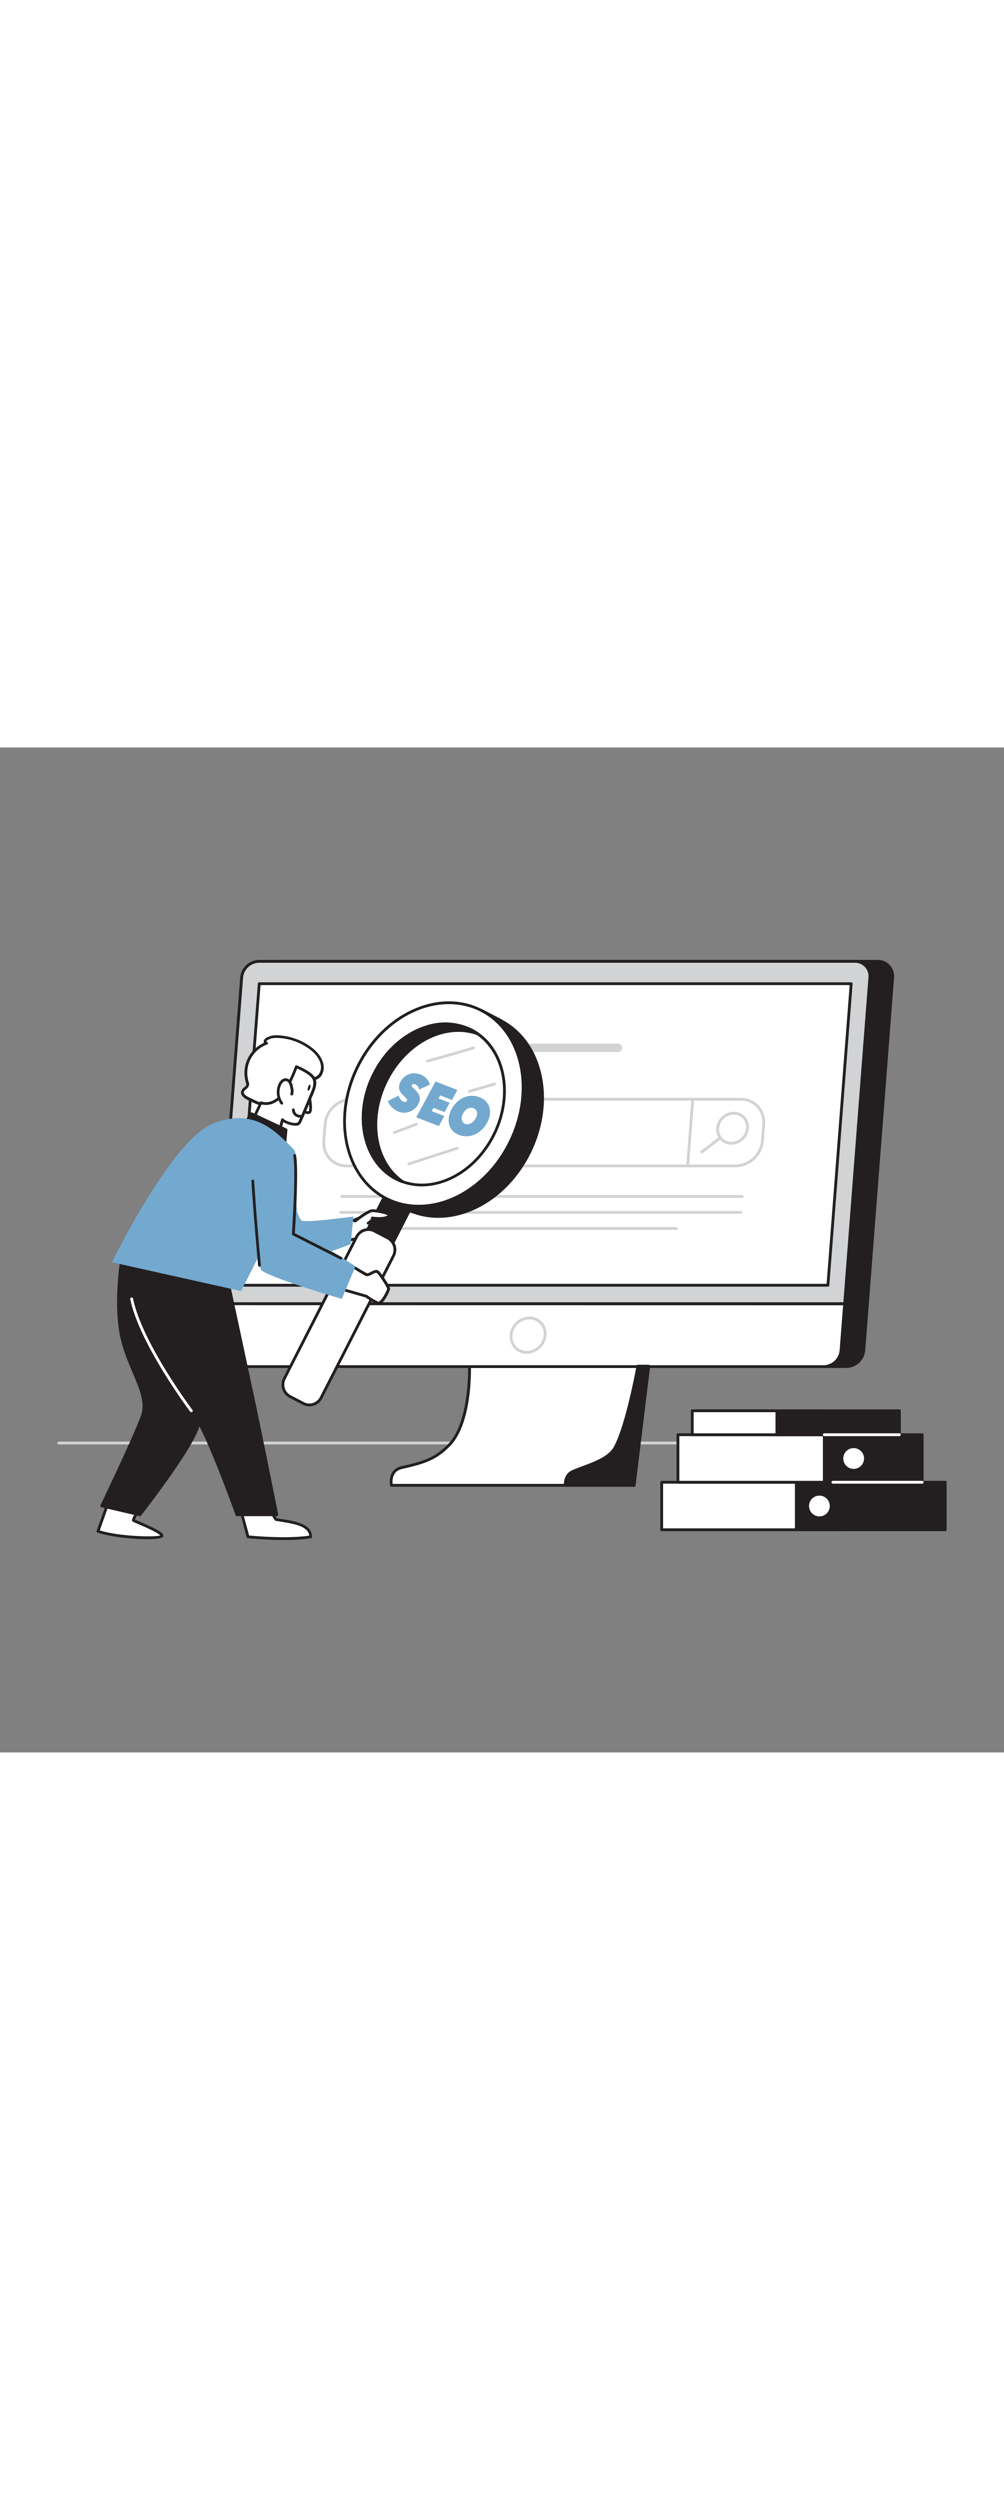 <svg id="_0190_seo" data-name="0190_seo" xmlns="http://www.w3.org/2000/svg" viewBox="0 0 500 500" data-imageid="seo-52" imageName="SEO" class="illustrations_image" style="width: 201px;"><rect x="0" y="0" width="500" height="500" fill="#808080" stroke="none"/><defs><style>.cls-1_seo-52{fill:#d1d3d4;}.cls-2_seo-52{fill:#fff;}.cls-3_seo-52{fill:#231f20;}.cls-4_seo-52{fill:#68e1fd;}</style></defs><path id="Floor_seo-52" class="cls-1_seo-52" d="M427.27,346.74h-398a.7.7,0,0,1,0-1.4h398a.7.7,0,0,1,0,1.4Z"/><g id="Monitor_seo-52"><path class="cls-2_seo-52" d="M323.05,307.79l-7.25,59.28H194.93s-1.54-7.39,5.33-8.87c12.33-2.66,17.23-5,23.28-11C234.7,336,233.82,308,233.82,308Z"/><path class="cls-3_seo-52" d="M315.8,367.77H194.93a.69.69,0,0,1-.68-.56c0-.08-1.6-8.08,5.86-9.69,12.24-2.64,17-4.87,22.93-10.83,10.82-10.81,10.09-38.4,10.08-38.68a.72.72,0,0,1,.2-.5.68.68,0,0,1,.5-.22l89.23-.2h0a.7.7,0,0,1,.53.23.73.73,0,0,1,.17.55l-7.25,59.28A.7.7,0,0,1,315.8,367.77Zm-120.27-1.4H315.18l7.08-57.88-87.72.2c.06,4.57-.13,28.62-10.51,39-6.13,6.12-11.21,8.53-23.62,11.2C195.28,360,195.35,364.72,195.53,366.37Z"/><path class="cls-3_seo-52" d="M430.19,299.9,432,276.76l12.54-162.27a7.35,7.35,0,0,0-7.39-8.09H140.3a8.86,8.86,0,0,0-8.64,8.09L117.34,299.9a7.34,7.34,0,0,0,7.38,8.09H421.55A8.85,8.85,0,0,0,430.19,299.9Z"/><path class="cls-3_seo-52" d="M421.55,308.69H124.72a8,8,0,0,1-6-2.55,8.21,8.21,0,0,1-2.12-6.29L131,114.44a9.57,9.57,0,0,1,9.33-8.74H437.13a8,8,0,0,1,6,2.56,8.19,8.19,0,0,1,2.12,6.29L430.88,300A9.56,9.56,0,0,1,421.55,308.69ZM140.3,107.1a8.15,8.15,0,0,0-7.94,7.45L118,300a6.8,6.8,0,0,0,1.76,5.23,6.63,6.63,0,0,0,4.93,2.11H421.55a8.15,8.15,0,0,0,7.94-7.44h0l14.33-185.41a6.81,6.81,0,0,0-1.76-5.23,6.61,6.61,0,0,0-4.93-2.11Z"/><path class="cls-1_seo-52" d="M420.62,276.76H107.77l12.54-162.27A8.85,8.85,0,0,1,129,106.4H425.78a7.34,7.34,0,0,1,7.38,8.09Z"/><path class="cls-3_seo-52" d="M420.62,277.46H107.77a.69.69,0,0,1-.69-.75l12.54-162.27A9.57,9.57,0,0,1,129,105.7H425.78a8,8,0,0,1,6,2.56,8.18,8.18,0,0,1,2.12,6.29L421.32,276.81A.7.7,0,0,1,420.62,277.46Zm-312.09-1.4H420l12.49-161.62a6.81,6.81,0,0,0-1.76-5.23,6.63,6.63,0,0,0-4.93-2.11H129a8.15,8.15,0,0,0-7.94,7.45Z"/><polygon class="cls-2_seo-52" points="412.3 267.54 117.52 267.54 129.11 117.51 423.9 117.51 412.3 267.54"/><path class="cls-3_seo-52" d="M412.3,268.24H117.52A.69.69,0,0,1,117,268a.71.71,0,0,1-.19-.53l11.6-150a.69.69,0,0,1,.69-.64H423.9a.7.7,0,0,1,.51.22.74.74,0,0,1,.19.53l-11.6,150A.7.7,0,0,1,412.3,268.24Zm-294-1.4H411.65l11.49-148.63H129.76Z"/><path class="cls-2_seo-52" d="M410.2,308H113.37A7.34,7.34,0,0,1,106,299.9l1.78-23.14H420.62l-1.78,23.14A8.85,8.85,0,0,1,410.2,308Z"/><path class="cls-3_seo-52" d="M410.2,308.69H113.37a8,8,0,0,1-6-2.55,8.19,8.19,0,0,1-2.12-6.29l1.79-23.14a.69.69,0,0,1,.69-.65H420.62a.68.68,0,0,1,.52.23.67.67,0,0,1,.18.52L419.53,300A9.57,9.57,0,0,1,410.2,308.69ZM108.42,277.46,106.68,300a6.84,6.84,0,0,0,1.76,5.24,6.66,6.66,0,0,0,4.93,2.1H410.2a8.15,8.15,0,0,0,7.94-7.45l1.73-22.38Z"/><path class="cls-1_seo-52" d="M307.71,151.53H240.37a2.1,2.1,0,0,1,0-4.2h67.34a2.1,2.1,0,1,1,0,4.2Z"/><path class="cls-1_seo-52" d="M366.37,208.87H172.63a12,12,0,0,1-8.9-3.82,12.24,12.24,0,0,1-3.17-9.4l.63-8.24a14.36,14.36,0,0,1,14-13.11H368.94a12,12,0,0,1,8.9,3.81,12.29,12.29,0,0,1,3.17,9.4l-.64,8.25A14.36,14.36,0,0,1,366.37,208.87ZM175.19,175.7a12.93,12.93,0,0,0-12.6,11.81l-.64,8.25a10.91,10.91,0,0,0,2.8,8.34,10.6,10.6,0,0,0,7.88,3.37H366.37A13,13,0,0,0,379,195.65l.63-8.24a10.88,10.88,0,0,0-2.8-8.35,10.59,10.59,0,0,0-7.87-3.36Z"/><path class="cls-1_seo-52" d="M342.45,208.87h-.06a.68.68,0,0,1-.64-.75l2.56-33.17a.71.71,0,0,1,.75-.64.7.7,0,0,1,.64.75l-2.56,33.17A.7.7,0,0,1,342.45,208.87Z"/><path class="cls-1_seo-52" d="M364.25,197.62a7.44,7.44,0,0,1-5.55-2.38,7.63,7.63,0,0,1-2-5.86,8.92,8.92,0,0,1,8.69-8.13,7.44,7.44,0,0,1,5.55,2.38,7.63,7.63,0,0,1,2,5.86A8.91,8.91,0,0,1,364.25,197.62Zm1.16-15a7.48,7.48,0,0,0-7.29,6.84,6.27,6.27,0,0,0,1.61,4.8,6.06,6.06,0,0,0,4.52,1.93,7.48,7.48,0,0,0,7.29-6.84h0a6.26,6.26,0,0,0-1.61-4.8A6.06,6.06,0,0,0,365.41,182.65Z"/><path class="cls-1_seo-52" d="M349.52,201.91a.67.67,0,0,1-.55-.27.69.69,0,0,1,.13-1l9.21-7a.69.69,0,0,1,1,.13.71.71,0,0,1-.13,1l-9.21,7A.69.69,0,0,1,349.52,201.91Z"/><path class="cls-1_seo-52" d="M369.62,224.08H170.25a.7.7,0,0,1,0-1.4H369.62a.7.7,0,0,1,0,1.4Z"/><path class="cls-1_seo-52" d="M369,232H169.64a.7.7,0,0,1,0-1.4H369a.7.7,0,0,1,0,1.4Z"/><path class="cls-1_seo-52" d="M336.91,240H169a.7.7,0,0,1,0-1.4H336.91a.7.7,0,1,1,0,1.4Z"/><path class="cls-1_seo-52" d="M262.33,301.62a8.43,8.43,0,0,1-6.26-2.69,8.64,8.64,0,0,1-2.23-6.61,10.06,10.06,0,0,1,9.81-9.18,8.41,8.41,0,0,1,6.26,2.68,8.6,8.6,0,0,1,2.23,6.61h0A10.07,10.07,0,0,1,262.33,301.62Zm1.32-17.08a8.63,8.63,0,0,0-8.41,7.89A7.21,7.21,0,0,0,257.1,298a7,7,0,0,0,5.23,2.24,8.65,8.65,0,0,0,8.42-7.9,7.25,7.25,0,0,0-1.87-5.55A7,7,0,0,0,263.65,284.54Zm7.8,7.84h0Z"/><path class="cls-3_seo-52" d="M317.7,307.79s-5.23,29.38-11.38,40.53c-3.58,6.49-14.47,8.94-21.2,12-4,1.8-3.61,6.78-3.61,6.78H315.8l7.25-59.28Z"/><path class="cls-3_seo-52" d="M315.8,367.77H281.51a.71.71,0,0,1-.7-.65c0-.22-.38-5.49,4-7.47,1.63-.73,3.48-1.42,5.43-2.15,6-2.26,12.85-4.81,15.44-9.52,6-10.92,11.26-40,11.31-40.32a.7.7,0,0,1,.69-.57h5.35a.69.69,0,0,1,.53.23.73.73,0,0,1,.17.55l-7.25,59.28A.7.7,0,0,1,315.8,367.77Zm-33.59-1.4h33l7.08-57.88h-4c-.79,4.28-5.62,29.78-11.36,40.17-2.85,5.16-9.93,7.81-16.18,10.15-1.93.72-3.75,1.4-5.34,2.12C282.71,362.14,282.27,365.07,282.21,366.37Z"/></g><g id="Character_seo-52"><path class="cls-2_seo-52" d="M173.71,245.22a35.88,35.88,0,0,1,11.73-1c6.48.55,9.63-3.11,9.76-6s-5.55-6.05-9.76-5.92-14.61,5.26-14.61,5.26Z"/><path class="cls-3_seo-52" d="M173.71,245.92a.73.73,0,0,1-.66-.45l-2.87-7.61a.7.7,0,0,1,.35-.88c.42-.21,10.58-5.18,14.89-5.32a13.4,13.4,0,0,1,9,3.56,4.22,4.22,0,0,1,1.44,3.08,6.37,6.37,0,0,1-2.3,4.41c-1.39,1.22-3.94,2.61-8.22,2.24a35.53,35.53,0,0,0-11.48.94A.63.63,0,0,1,173.71,245.92Zm-2-8,2.42,6.42a37.35,37.35,0,0,1,11.36-.83c3.78.32,6-.85,7.18-1.89a5,5,0,0,0,1.83-3.42,3,3,0,0,0-1-2,12,12,0,0,0-8-3.14C182,233.17,173.93,236.91,171.72,238Z"/><path class="cls-4_seo-52 targetColor" d="M137.78,195.64s9.68,38.64,12.52,39.76S176,233.35,176,233.35L174.67,247s-25.7,11.29-34.06,5-31-36.26-31-36.26Z" style="fill: rgb(115, 169, 207);"/><polygon class="cls-3_seo-52" points="181.46 243 194.09 249.59 207.31 223.7 194.68 217.12 181.46 243"/><path class="cls-3_seo-52" d="M194.09,250.29a.72.72,0,0,1-.32-.08l-12.63-6.59a.68.68,0,0,1-.3-.93l13.22-25.89a.71.71,0,0,1,.41-.35.68.68,0,0,1,.54.05l12.63,6.58a.71.71,0,0,1,.3.94l-13.23,25.89a.71.71,0,0,1-.41.35A.76.76,0,0,1,194.09,250.29ZM182.4,242.7l11.39,5.94L206.37,224,195,218.07Z"/><polyline class="cls-3_seo-52" points="192.19 224.3 239.89 130.91 249.58 135.96"/><path class="cls-3_seo-52" d="M192.19,225a.61.61,0,0,1-.32-.08.7.7,0,0,1-.31-.94l47.71-93.39a.69.69,0,0,1,.41-.34.72.72,0,0,1,.54,0l9.68,5.05a.7.7,0,1,1-.65,1.24l-9.05-4.72-47.39,92.76A.71.71,0,0,1,192.19,225Z"/><ellipse class="cls-3_seo-52" cx="225.72" cy="182.65" rx="52.44" ry="42.32" transform="translate(-37.76 304.68) rotate(-63.83)"/><path class="cls-3_seo-52" d="M218.25,234a36,36,0,0,1-16.7-4c-21-11-27.3-41.11-14-67.2,7.33-14.35,19.34-25.07,33-29.42,10.22-3.26,20.65-2.55,29.37,2,21,11,27.3,41.11,14,67.2-7.33,14.35-19.34,25.07-33,29.41A41.4,41.4,0,0,1,218.25,234Zm14.94-101.25a40.22,40.22,0,0,0-12.24,2c-13.26,4.23-25,14.7-32.13,28.72h0c-13,25.4-7,54.7,13.37,65.32,8.39,4.37,18.43,5,28.3,1.89,13.26-4.23,25-14.7,32.14-28.72,13-25.4,7-54.71-13.38-65.32A34.53,34.53,0,0,0,233.19,132.73Zm-45,30.36h0Z"/><ellipse class="cls-2_seo-52" cx="216.04" cy="177.61" rx="52.44" ry="42.32" transform="translate(-38.64 293.17) rotate(-63.83)"/><path class="cls-3_seo-52" d="M208.57,228.93a36,36,0,0,1-16.71-4c-21-11-27.3-41.11-14-67.2h0c7.33-14.35,19.34-25.07,33-29.41,10.22-3.27,20.65-2.56,29.37,2,21,11,27.3,41.11,14,67.2-7.33,14.35-19.34,25.07-33,29.42A41.67,41.67,0,0,1,208.57,228.93Zm-29.43-70.57c-13,25.4-7,54.71,13.37,65.32,8.38,4.37,18.43,5,28.3,1.89,13.26-4.23,25-14.7,32.13-28.72,13-25.4,7-54.7-13.37-65.32-8.38-4.37-18.43-5-28.3-1.89-13.26,4.23-25,14.7-32.13,28.72Z"/><ellipse class="cls-2_seo-52" cx="216.04" cy="177.61" rx="41.5" ry="33.49" transform="translate(-38.64 293.17) rotate(-63.83)"/><path class="cls-3_seo-52" d="M210.13,218.36a28.6,28.6,0,0,1-13.29-3.18c-16.72-8.72-21.7-32.66-11.12-53.38,5.82-11.39,15.36-19.9,26.16-23.35A30.27,30.27,0,0,1,235.24,140c16.72,8.71,21.7,32.65,11.12,53.37-5.82,11.39-15.36,19.9-26.17,23.35A33.16,33.16,0,0,1,210.13,218.36ZM222,138.22a31.81,31.81,0,0,0-9.7,1.57c-10.46,3.33-19.69,11.59-25.34,22.65h0c-10.24,20-5.52,43.13,10.52,51.49,6.69,3.49,14.4,4,22.28,1.5,10.46-3.34,19.69-11.6,25.34-22.66,10.24-20,5.52-43.13-10.52-51.49A26.91,26.91,0,0,0,222,138.22Zm-35.67,23.9h0Z"/><path class="cls-3_seo-52" d="M186.35,162.13c-10.43,20.4-5.59,43.88,10.81,52.43a27.77,27.77,0,0,0,3.27,1.44c-13.9-9.75-17.49-31.5-7.75-50.57s29.37-28.72,45.29-22.91a26.32,26.32,0,0,0-3.06-1.87C218.51,132.1,196.77,141.72,186.35,162.13Z"/><path class="cls-3_seo-52" d="M200.43,216.7a1,1,0,0,1-.23,0,28.83,28.83,0,0,1-3.37-1.48c-16.71-8.72-21.69-32.66-11.11-53.37,5.82-11.4,15.36-19.91,26.17-23.36A30.29,30.29,0,0,1,235.24,140a28,28,0,0,1,3.14,1.92.7.7,0,0,1-.65,1.22c-15.81-5.76-34.91,3.94-44.42,22.58s-6.29,40,7.53,49.67a.7.7,0,0,1-.41,1.28ZM222,138.22a31.86,31.86,0,0,0-9.7,1.57c-10.45,3.33-19.69,11.59-25.34,22.65-9.89,19.35-5.82,41.56,8.91,50.59-10.8-11.14-12.63-30.68-3.82-47.92S217.71,138,233,140.49A27.12,27.12,0,0,0,222,138.22Z"/><path class="cls-2_seo-52" d="M144.46,322.91l6.59,3.43a6.56,6.56,0,0,0,8.89-2.86L196,253a6.7,6.7,0,0,0-2.83-9l-6.6-3.43a6.55,6.55,0,0,0-8.88,2.86l-36,70.53A6.7,6.7,0,0,0,144.46,322.91Z"/><path class="cls-3_seo-52" d="M154.07,327.79a7.18,7.18,0,0,1-3.34-.83l-6.59-3.43h0a7.4,7.4,0,0,1-3.13-9.92l36-70.53a7.28,7.28,0,0,1,9.83-3.17l6.59,3.44a7.39,7.39,0,0,1,3.13,9.91l-36,70.54a7.32,7.32,0,0,1-6.49,4Zm-9.28-5.5,6.59,3.43a5.76,5.76,0,0,0,4.47.39,5.84,5.84,0,0,0,3.46-2.95l36-70.53a6,6,0,0,0-2.54-8l-6.59-3.43a5.76,5.76,0,0,0-4.47-.39,5.89,5.89,0,0,0-3.47,2.95l-36,70.53a6,6,0,0,0,2.54,8Z"/><path class="cls-4_seo-52 targetColor" d="M198.41,181.13a8.85,8.85,0,0,1-1.79-.91,8.25,8.25,0,0,1-1.5-1.24,10.2,10.2,0,0,1-1.17-1.47,7.7,7.7,0,0,1-.78-1.61l5.39-2.71a4.55,4.55,0,0,0,.83,1.78,3.56,3.56,0,0,0,1.64,1.26,2,2,0,0,0,.91.14.86.86,0,0,0,.72-.51.8.8,0,0,0,.11-.48,1.39,1.39,0,0,0-.24-.53,8,8,0,0,0-.64-.74c-.29-.3-.65-.65-1.09-1.06a10.17,10.17,0,0,1-1.16-1.31,4.77,4.77,0,0,1-.76-1.53,4.21,4.21,0,0,1-.13-1.79,6.06,6.06,0,0,1,.76-2.15,7.72,7.72,0,0,1,2.12-2.59,7.85,7.85,0,0,1,2.58-1.3,7.38,7.38,0,0,1,2.72-.24,9.11,9.11,0,0,1,2.52.58,7.73,7.73,0,0,1,2.83,1.9,7.53,7.53,0,0,1,1.8,3.06l-5.36,2.51a3.24,3.24,0,0,0-.7-1.65,3.06,3.06,0,0,0-1.21-.93,2.14,2.14,0,0,0-1-.17.85.85,0,0,0-.69.47.65.65,0,0,0,0,.75,8.12,8.12,0,0,0,.92,1c.46.42.93.88,1.42,1.39a6.66,6.66,0,0,1,1.17,1.71,4.9,4.9,0,0,1,.46,2.07,5.19,5.19,0,0,1-.73,2.51,8.34,8.34,0,0,1-2.08,2.58,7.82,7.82,0,0,1-2.57,1.4,7.74,7.74,0,0,1-2.73.38A8.06,8.06,0,0,1,198.41,181.13Z" style="fill: rgb(115, 169, 207);"/><path class="cls-4_seo-52 targetColor" d="M216.89,166.18l10.9,4.2-2.68,5-5.89-2.27-.82,1.53,5.53,2.13-2.51,4.64-5.53-2.13-.89,1.66,6.27,2.41-2.68,5L207.3,184Z" style="fill: rgb(115, 169, 207);"/><path class="cls-4_seo-52 targetColor" d="M224.93,179.89a13.49,13.49,0,0,1,2.76-3.6,11.56,11.56,0,0,1,3.42-2.21,10.53,10.53,0,0,1,3.79-.79,10.09,10.09,0,0,1,3.85.7,8.75,8.75,0,0,1,3.14,2,7.37,7.37,0,0,1,1.8,2.94,8.39,8.39,0,0,1,.28,3.64,11.9,11.9,0,0,1-1.41,4.11,14,14,0,0,1-2.77,3.63,11.88,11.88,0,0,1-3.48,2.28,10.44,10.44,0,0,1-3.83.85,10,10,0,0,1-3.86-.67,8.47,8.47,0,0,1-3.13-2,7.25,7.25,0,0,1-1.75-3,8.58,8.58,0,0,1-.23-3.71A12.29,12.29,0,0,1,224.93,179.89Zm5.67,2.18a6,6,0,0,0-.63,1.69,4.07,4.07,0,0,0,0,1.51,2.66,2.66,0,0,0,.56,1.2,2.58,2.58,0,0,0,1.1.77,3.14,3.14,0,0,0,1.4.19,3.88,3.88,0,0,0,1.43-.44,5,5,0,0,0,1.34-1,6.38,6.38,0,0,0,1.1-1.51,5.61,5.61,0,0,0,.61-1.66,3.4,3.4,0,0,0,0-1.46,2.85,2.85,0,0,0-.58-1.15,2.63,2.63,0,0,0-1.1-.75,3.29,3.29,0,0,0-1.4-.21,3.89,3.89,0,0,0-1.41.38,4.9,4.9,0,0,0-1.3,1A6.42,6.42,0,0,0,230.6,182.07Z" style="fill: rgb(115, 169, 207);"/><path class="cls-1_seo-52" d="M203.63,207.9a.71.71,0,0,1-.67-.49.7.7,0,0,1,.45-.88l24.17-7.84A.7.7,0,0,1,228,200l-24.17,7.84A.52.52,0,0,1,203.63,207.9Z"/><path class="cls-1_seo-52" d="M212.86,156.73a.7.7,0,0,1-.19-1.37c8.73-2.43,22-6.19,22.83-6.57a.7.7,0,0,1,.93.34.69.69,0,0,1-.33.93c-1.14.53-20.82,6-23.06,6.65A.55.55,0,0,1,212.86,156.73Z"/><path class="cls-1_seo-52" d="M196.31,192.28a.7.7,0,0,1-.25-1.35l11-4.14a.7.7,0,1,1,.49,1.31l-11,4.14A.67.67,0,0,1,196.31,192.28Z"/><path class="cls-1_seo-52" d="M233.73,171.78a.7.7,0,0,1-.2-1.37l12.61-3.65a.71.71,0,0,1,.87.48.71.71,0,0,1-.48.87l-12.61,3.64A.63.63,0,0,1,233.73,171.78Z"/><path class="cls-2_seo-52" d="M69.07,379.43s-3.11,4.79-2.56,5.16,15.15,6.09,14.06,7.75-22.46.92-31.77-2.4L54.1,375"/><path class="cls-3_seo-52" d="M73.52,393.9c-7.77,0-19.38-1.32-24.95-3.3a.72.72,0,0,1-.43-.9l5.3-14.93a.7.7,0,0,1,1.32.46L49.7,389.51c9.34,3,27.5,3.47,30.11,2.5-.81-1-4.76-3-11.78-6a19.85,19.85,0,0,1-1.91-.86c-.5-.34-1.12-.75,2.36-6.12a.7.7,0,1,1,1.17.76,31,31,0,0,0-2.43,4.34l1.36.59c8.84,3.79,12.29,5.7,12.7,7.06a1.1,1.1,0,0,1-.13.92C80.61,393.54,77.59,393.9,73.52,393.9Z"/><path class="cls-2_seo-52" d="M120,379.8l3.47,12.9s19.17,2,31.21,0c0-6.68-10.4-7.37-17.34-8.66l-4-6.27Z"/><path class="cls-3_seo-52" d="M141.31,394.3c-9.23,0-17.75-.89-17.88-.9a.71.71,0,0,1-.6-.51L119.36,380a.71.71,0,0,1,.09-.57.74.74,0,0,1,.48-.31l13.33-2a.69.69,0,0,1,.69.32l3.86,6,2.57.44c6.7,1.1,15,2.47,15,8.86a.68.68,0,0,1-.58.69A85.09,85.09,0,0,1,141.31,394.3Zm-17.25-2.25c3,.29,19.15,1.72,29.93.06-.54-4.71-7.59-5.86-13.83-6.89-1-.16-2-.32-2.91-.49a.74.74,0,0,1-.46-.31L133,378.53l-12.1,1.84Z"/><path class="cls-3_seo-52" d="M61,252s-3.92,21.19-.86,38.9,14.74,30.61,10.72,41.67-20.22,44.73-20.22,44.73l19,4.42S97.54,346.2,99,336.07s-9.12-41.61-9.12-41.61Z"/><path class="cls-3_seo-52" d="M69.66,382.43a.44.44,0,0,1-.16,0l-19-4.42a.71.71,0,0,1-.48-.38.72.72,0,0,1,0-.61c.16-.33,16.24-33.75,20.19-44.65,2.25-6.2-.72-13.21-4.15-21.33-2.49-5.87-5.32-12.54-6.6-20-3-17.63.83-38.94.87-39.15a.69.69,0,0,1,1.26-.27l28.84,42.46a.56.56,0,0,1,.09.17c.43,1.29,10.62,31.76,9.16,41.94s-28.35,44.53-29.49,46A.72.72,0,0,1,69.66,382.43Zm-18-5.61L69.38,381c2.9-3.72,27.59-35.68,28.93-45,1.38-9.59-8.44-39.33-9.07-41.21l-27.8-40.92c-.84,5.38-3.09,22.45-.58,36.94,1.26,7.29,4,13.88,6.51,19.69,3.55,8.39,6.62,15.63,4.18,22.34C67.91,342.85,54.15,371.68,51.68,376.82Z"/><path class="cls-3_seo-52" d="M113.61,265.83s11.72,54.58,14.28,66.75,10,49.15,10,49.15H118S101.83,336.27,95.26,330s-20.67-32.14-26.88-46.31S65.46,252,65.46,252Z"/><path class="cls-3_seo-52" d="M137.88,382.43H118a.7.7,0,0,1-.66-.46c-.16-.46-16.21-45.38-22.59-51.46-6.64-6.33-20.76-32.19-27-46.54s-3-31.91-3-32.09a.74.74,0,0,1,.32-.47.69.69,0,0,1,.56-.07l48.15,13.81a.71.71,0,0,1,.49.53c.12.55,11.76,54.73,14.28,66.76s9.92,48.78,10,49.15a.7.7,0,0,1-.68.84ZM118.53,381H137c-1.12-5.57-7.5-37.29-9.82-48.3-2.4-11.48-13.1-61.29-14.19-66.35L66,252.9c-.52,3.5-2.32,18.35,3,30.51,6.24,14.24,20.21,39.87,26.72,46.09C102.08,335.54,116.7,375.94,118.53,381Z"/><path class="cls-2_seo-52" d="M128.08,176.8c-1.44-.58-2.81-1.35-4.46-2.1s-3.35-2-2.83-3.62c.45-1.38,2.47-1.92,2.57-3.37a3.1,3.1,0,0,0-.22-1.16,16,16,0,0,1,.92-11.63,15.72,15.72,0,0,1,8.64-7.75.87.87,0,0,1-.7-1.1,2,2,0,0,1,1-1.11,9.54,9.54,0,0,1,5.32-1.14,29.22,29.22,0,0,1,16.38,5.83c3.68,2.66,7.45,7.7,5.17,12.5-.82,1.73-2.82,3-4.64,2.43-2.77,5-6.82,7.69-11.65,10.33a22.54,22.54,0,0,1-10.65,2.86A12.55,12.55,0,0,1,128.08,176.8Z"/><path class="cls-3_seo-52" d="M132.91,178.47h0a13.19,13.19,0,0,1-5.07-1c-.86-.35-1.68-.76-2.55-1.19-.61-.3-1.24-.61-1.93-.92-2.54-1.16-3.74-2.83-3.2-4.48a4.38,4.38,0,0,1,1.49-1.86c.54-.46,1-.85,1-1.34a2.41,2.41,0,0,0-.16-.81,16.65,16.65,0,0,1,.94-12.24,16.36,16.36,0,0,1,8-7.67,1.69,1.69,0,0,1-.09-1,2.6,2.6,0,0,1,1.26-1.53,10.35,10.35,0,0,1,5.71-1.25,30.12,30.12,0,0,1,16.78,6c4.35,3.15,7.7,8.51,5.39,13.37a5,5,0,0,1-4.92,2.93c-3,5.11-7.39,7.81-11.67,10.15A23.13,23.13,0,0,1,132.91,178.47Zm5-33.95a8.4,8.4,0,0,0-4.56,1,1.36,1.36,0,0,0-.65.69.36.36,0,0,0,.07.25.66.66,0,0,1,.66.57.7.7,0,0,1-.47.77,15,15,0,0,0-8.25,7.4,15.16,15.16,0,0,0-.88,11.11,3.74,3.74,0,0,1,.25,1.42,3.46,3.46,0,0,1-1.53,2.31,3.09,3.09,0,0,0-1.07,1.23c-.45,1.36,2,2.54,2.45,2.76.7.32,1.35.64,2,.95.85.42,1.65.81,2.46,1.14h0a11.82,11.82,0,0,0,4.55.92h0a21.69,21.69,0,0,0,10.29-2.77c5.28-2.88,8.84-5.45,11.38-10.05a.7.7,0,0,1,.82-.34c1.51.47,3.15-.7,3.79-2.06,2.25-4.73-2.05-9.54-4.94-11.64a28.73,28.73,0,0,0-16-5.69Z"/><path class="cls-2_seo-52" d="M153.9,172.86s1.6,7.63.29,8.56-3.71-1-3.71-1"/><path class="cls-3_seo-52" d="M153.33,182.37A6.27,6.27,0,0,1,150,181a.7.7,0,0,1-.11-1,.71.71,0,0,1,1-.11c.62.5,2.21,1.43,2.86,1,.46-.5.2-4.17-.56-7.83a.7.7,0,0,1,.54-.83.69.69,0,0,1,.83.54c.63,3,1.47,8.23,0,9.27A2.17,2.17,0,0,1,153.33,182.37Z"/><path class="cls-2_seo-52" d="M156.18,164.53c1.71,3.09-.74,7.18-1.88,10q-2.4,6-5.07,11.9c-1.13,2.49-7.68-.06-8.53-1.28l-2.92,10.46-11.63-10.78,3.82-8.09s4.42,1.8,9-2.37,8.63-15.58,8.63-15.58S154.52,161.53,156.18,164.53Z"/><path class="cls-3_seo-52" d="M137.78,196.34a.69.69,0,0,1-.47-.18l-11.63-10.79a.69.69,0,0,1-.16-.81l3.81-8.09a.7.7,0,0,1,.9-.35c.16.06,4.1,1.57,8.27-2.24,4.4-4,8.4-15.18,8.44-15.3a.66.66,0,0,1,.37-.4.72.72,0,0,1,.54,0c.29.12,7.18,2.84,9,6h0c1.58,2.86,0,6.32-1.19,9.1-.24.54-.47,1-.66,1.52-1.6,4-3.31,8-5.09,11.93a2.6,2.6,0,0,1-2.36,1.44,12.2,12.2,0,0,1-6.42-1.8l-2.62,9.44a.71.71,0,0,1-.49.49A.58.58,0,0,1,137.78,196.34ZM127,184.69l10.41,9.66L140,185a.69.69,0,0,1,.56-.5.71.71,0,0,1,.69.29c.45.64,3.88,2.21,6.1,2,.65-.06,1.06-.27,1.22-.62,1.77-3.89,3.47-7.89,5.06-11.87.2-.49.43-1,.68-1.57,1.11-2.49,2.49-5.6,1.24-7.86h0c-1.14-2.05-5.37-4.19-7.57-5.13-1,2.57-4.51,11.49-8.56,15.18-3.86,3.52-7.63,3.06-9.1,2.69Z"/><path class="cls-2_seo-52" d="M150.3,183.43s-3.83.68-4.21-3.19"/><path class="cls-3_seo-52" d="M149.65,184.17a4.55,4.55,0,0,1-2.72-.82,4.18,4.18,0,0,1-1.54-3,.7.7,0,0,1,1.4-.13,2.76,2.76,0,0,0,1,2.05,3.52,3.52,0,0,0,2.41.52.7.7,0,0,1,.25,1.38A6.36,6.36,0,0,1,149.65,184.17Z"/><path class="cls-2_seo-52" d="M145.27,172.39a5.9,5.9,0,0,0,0-3.2,8.5,8.5,0,0,0-.73-2.39,2.82,2.82,0,0,0-1.89-1.52,2.57,2.57,0,0,0-2,.62,5,5,0,0,0-1.28,1.8,9.33,9.33,0,0,0,.95,9.21l-.13-.32"/><path class="cls-3_seo-52" d="M140.25,177.61a.69.69,0,0,1-.56-.28,10.13,10.13,0,0,1-1-9.92,5.54,5.54,0,0,1,1.47-2,3.23,3.23,0,0,1,2.62-.78,3.5,3.5,0,0,1,2.38,1.87,9.1,9.1,0,0,1,.79,2.6,6.49,6.49,0,0,1,0,3.58.71.71,0,0,1-.9.41.7.7,0,0,1-.41-.9,5.34,5.34,0,0,0-.07-2.82,7.92,7.92,0,0,0-.66-2.2A2.1,2.1,0,0,0,142.5,166a1.91,1.91,0,0,0-1.47.47,4.16,4.16,0,0,0-1.09,1.55,8.67,8.67,0,0,0,.52,8,.69.69,0,0,1,.31.36l.13.33a.69.69,0,0,1-.65,1Z"/><ellipse class="cls-3_seo-52" cx="153.96" cy="169.27" rx="1.54" ry="0.6" transform="translate(-54.96 262.6) rotate(-71.79)"/><path class="cls-3_seo-52" d="M122.41,186.23l2.91-4,17.13,8-.67,7.34A37,37,0,0,1,122.41,186.23Z"/><path class="cls-3_seo-52" d="M141.78,198.33h-.11A37.37,37.37,0,0,1,121.9,186.7a.68.68,0,0,1-.05-.88l2.9-4a.7.7,0,0,1,.86-.22l17.13,8a.68.68,0,0,1,.4.69l-.66,7.34a.71.71,0,0,1-.27.49A.66.66,0,0,1,141.78,198.33Zm-18.46-12.15a37.33,37.33,0,0,0,17.84,10.6l.55-6.07-16.17-7.57Z"/><path class="cls-2_seo-52" d="M174.72,257.59s6.63,4.36,7.89,4.73,4.15-2.49,5.47-1.38,5.53,7.57,5.41,8.49-3.37,7.62-5.31,7-5.75-3.41-5.75-3.41l-12.64-3.6"/><path class="cls-3_seo-52" d="M188.45,277.15a1.36,1.36,0,0,1-.49-.08,30.91,30.91,0,0,1-5.84-3.43l-12.52-3.57a.7.7,0,1,1,.38-1.34l12.64,3.6a.55.55,0,0,1,.22.1,31.78,31.78,0,0,0,5.56,3.31c.08,0,.23,0,.42-.13,1.63-1,3.85-5.53,4-6.28-.11-.82-3.86-6.75-5.17-7.85-.39-.34-1.57.27-2.42.72-1,.53-2,1-2.8.79-1.3-.38-6.95-4.08-8.07-4.82a.69.69,0,0,1-.2-1,.7.7,0,0,1,1-.2,74.15,74.15,0,0,0,7.7,4.65,5.07,5.07,0,0,0,1.75-.69c1.34-.7,2.86-1.49,4-.55s5.84,7.75,5.65,9.11c-.12.92-2.48,6-4.6,7.27A2.17,2.17,0,0,1,188.45,277.15Z"/><path class="cls-4_seo-52 targetColor" d="M147.19,202.2s-.22,39,2.54,39.35S177,258.21,177,258.21l-6.76,16.13s-32.93-9.51-39.73-14c-3.6-2.4-4.59-44.54-4.59-44.54Z" style="fill: rgb(115, 169, 207);"/><path class="cls-4_seo-52 targetColor" d="M146.09,199.71c-8.31-8.08-19.19-20.93-40-12.6s-50.32,69-50.32,69L120,270.43S153.84,207.25,146.09,199.71Z" style="fill: rgb(115, 169, 207);"/><path class="cls-3_seo-52" d="M129.21,258.29a.7.7,0,0,1-.69-.64c0-.24-2.27-24.62-3.32-41.85a.7.7,0,1,1,1.39-.09c1,17.22,3.3,41.57,3.32,41.81a.71.71,0,0,1-.63.77Z"/><path class="cls-2_seo-52" d="M95.26,330.7a.69.69,0,0,1-.56-.28c-.25-.33-25.29-33.72-29.81-55.94a.7.7,0,0,1,.55-.83.69.69,0,0,1,.82.55c4.46,21.91,29.31,55.05,29.56,55.38a.7.7,0,0,1-.14,1A.65.65,0,0,1,95.26,330.7Z"/><path class="cls-3_seo-52" d="M169.79,254.76a.71.71,0,0,1-.32-.07l-23.7-12a.7.7,0,0,1-.38-.67c0-.31,2.1-31.44.66-38.92a.7.7,0,1,1,1.38-.26c1.39,7.24-.34,34.74-.61,38.81l23.28,11.82a.69.69,0,0,1,.31.94A.68.68,0,0,1,169.79,254.76Z"/><path class="cls-2_seo-52" d="M177,235.58s6.63-5.31,8.73-5.16,10.08,1.26,7.78,2.93-8.05.76-8.05.76.64.7-2.1,2.56"/><path class="cls-3_seo-52" d="M183.34,237.37a.73.73,0,0,1-.58-.3.71.71,0,0,1,.18-1c1.5-1,1.8-1.57,1.85-1.72a.74.74,0,0,1,0-.6.73.73,0,0,1,.72-.36c1.52.25,5.84.61,7.53-.62,0,0,0,0,0,0-.79-.63-4.68-1.44-7.46-1.63h-.06c-1.32,0-5.56,2.91-8.18,5a.7.7,0,1,1-.88-1.1c1.15-.91,7-5.51,9.22-5.31.08,0,8.19.61,8.8,2.72a1.32,1.32,0,0,1-.66,1.48c-2,1.45-6.11,1.17-7.81,1a6.2,6.2,0,0,1-2.36,2.35A.69.69,0,0,1,183.34,237.37Zm1.58-2.8Zm0,0"/></g><g id="Book_seo-52"><rect class="cls-2_seo-52" x="329.53" y="365.55" width="90.99" height="23.65"/><path class="cls-3_seo-52" d="M420.52,389.9h-91a.7.7,0,0,1-.7-.7V365.55a.7.7,0,0,1,.7-.7h91a.7.7,0,0,1,.7.7V389.2A.7.7,0,0,1,420.52,389.9Zm-90.29-1.4h89.59V366.25H330.23Z"/><rect class="cls-3_seo-52" x="396.57" y="365.55" width="74.16" height="23.65"/><path class="cls-3_seo-52" d="M470.73,389.9H396.57a.7.7,0,0,1-.7-.7V365.55a.7.7,0,0,1,.7-.7h74.16a.7.7,0,0,1,.7.7V389.2A.7.7,0,0,1,470.73,389.9Zm-73.46-1.4H470V366.25H397.27Z"/><rect class="cls-2_seo-52" x="337.62" y="341.91" width="72.9" height="23.65"/><path class="cls-3_seo-52" d="M410.52,366.25h-72.9a.7.7,0,0,1-.7-.7V341.91a.7.7,0,0,1,.7-.7h72.9a.7.7,0,0,1,.7.7v23.64A.7.7,0,0,1,410.52,366.25Zm-72.2-1.4h71.5V342.61h-71.5Z"/><rect class="cls-3_seo-52" x="410.52" y="341.91" width="48.74" height="23.65"/><path class="cls-3_seo-52" d="M459.26,366.25H410.52a.7.7,0,0,1-.7-.7V341.91a.7.7,0,0,1,.7-.7h48.74a.7.7,0,0,1,.7.7v23.64A.7.7,0,0,1,459.26,366.25Zm-48-1.4h47.34V342.61H411.22Z"/><circle class="cls-2_seo-52" cx="425.13" cy="353.74" r="5.17"/><rect class="cls-2_seo-52" x="344.75" y="330" width="64.15" height="11.91"/><path class="cls-3_seo-52" d="M408.9,342.61H344.75a.7.7,0,0,1-.7-.7V330a.7.7,0,0,1,.7-.7H408.9a.7.7,0,0,1,.7.7v11.91A.7.7,0,0,1,408.9,342.61Zm-63.45-1.4H408.2V330.7H345.45Z"/><rect class="cls-3_seo-52" x="386.89" y="330" width="61.02" height="11.91"/><path class="cls-3_seo-52" d="M447.91,342.61h-61a.7.7,0,0,1-.7-.7V330a.7.7,0,0,1,.7-.7h61a.7.7,0,0,1,.7.7v11.91A.7.7,0,0,1,447.91,342.61Zm-60.32-1.4h59.62V330.7H387.59Z"/><circle class="cls-2_seo-52" cx="408.07" cy="377.38" r="5.17"/><path class="cls-2_seo-52" d="M459.26,366.25H414.8a.7.7,0,0,1,0-1.4h44.46a.7.7,0,1,1,0,1.4Z"/><path class="cls-2_seo-52" d="M447.91,342.61H410.52a.7.7,0,0,1,0-1.4h37.39a.7.7,0,1,1,0,1.4Z"/></g></svg>